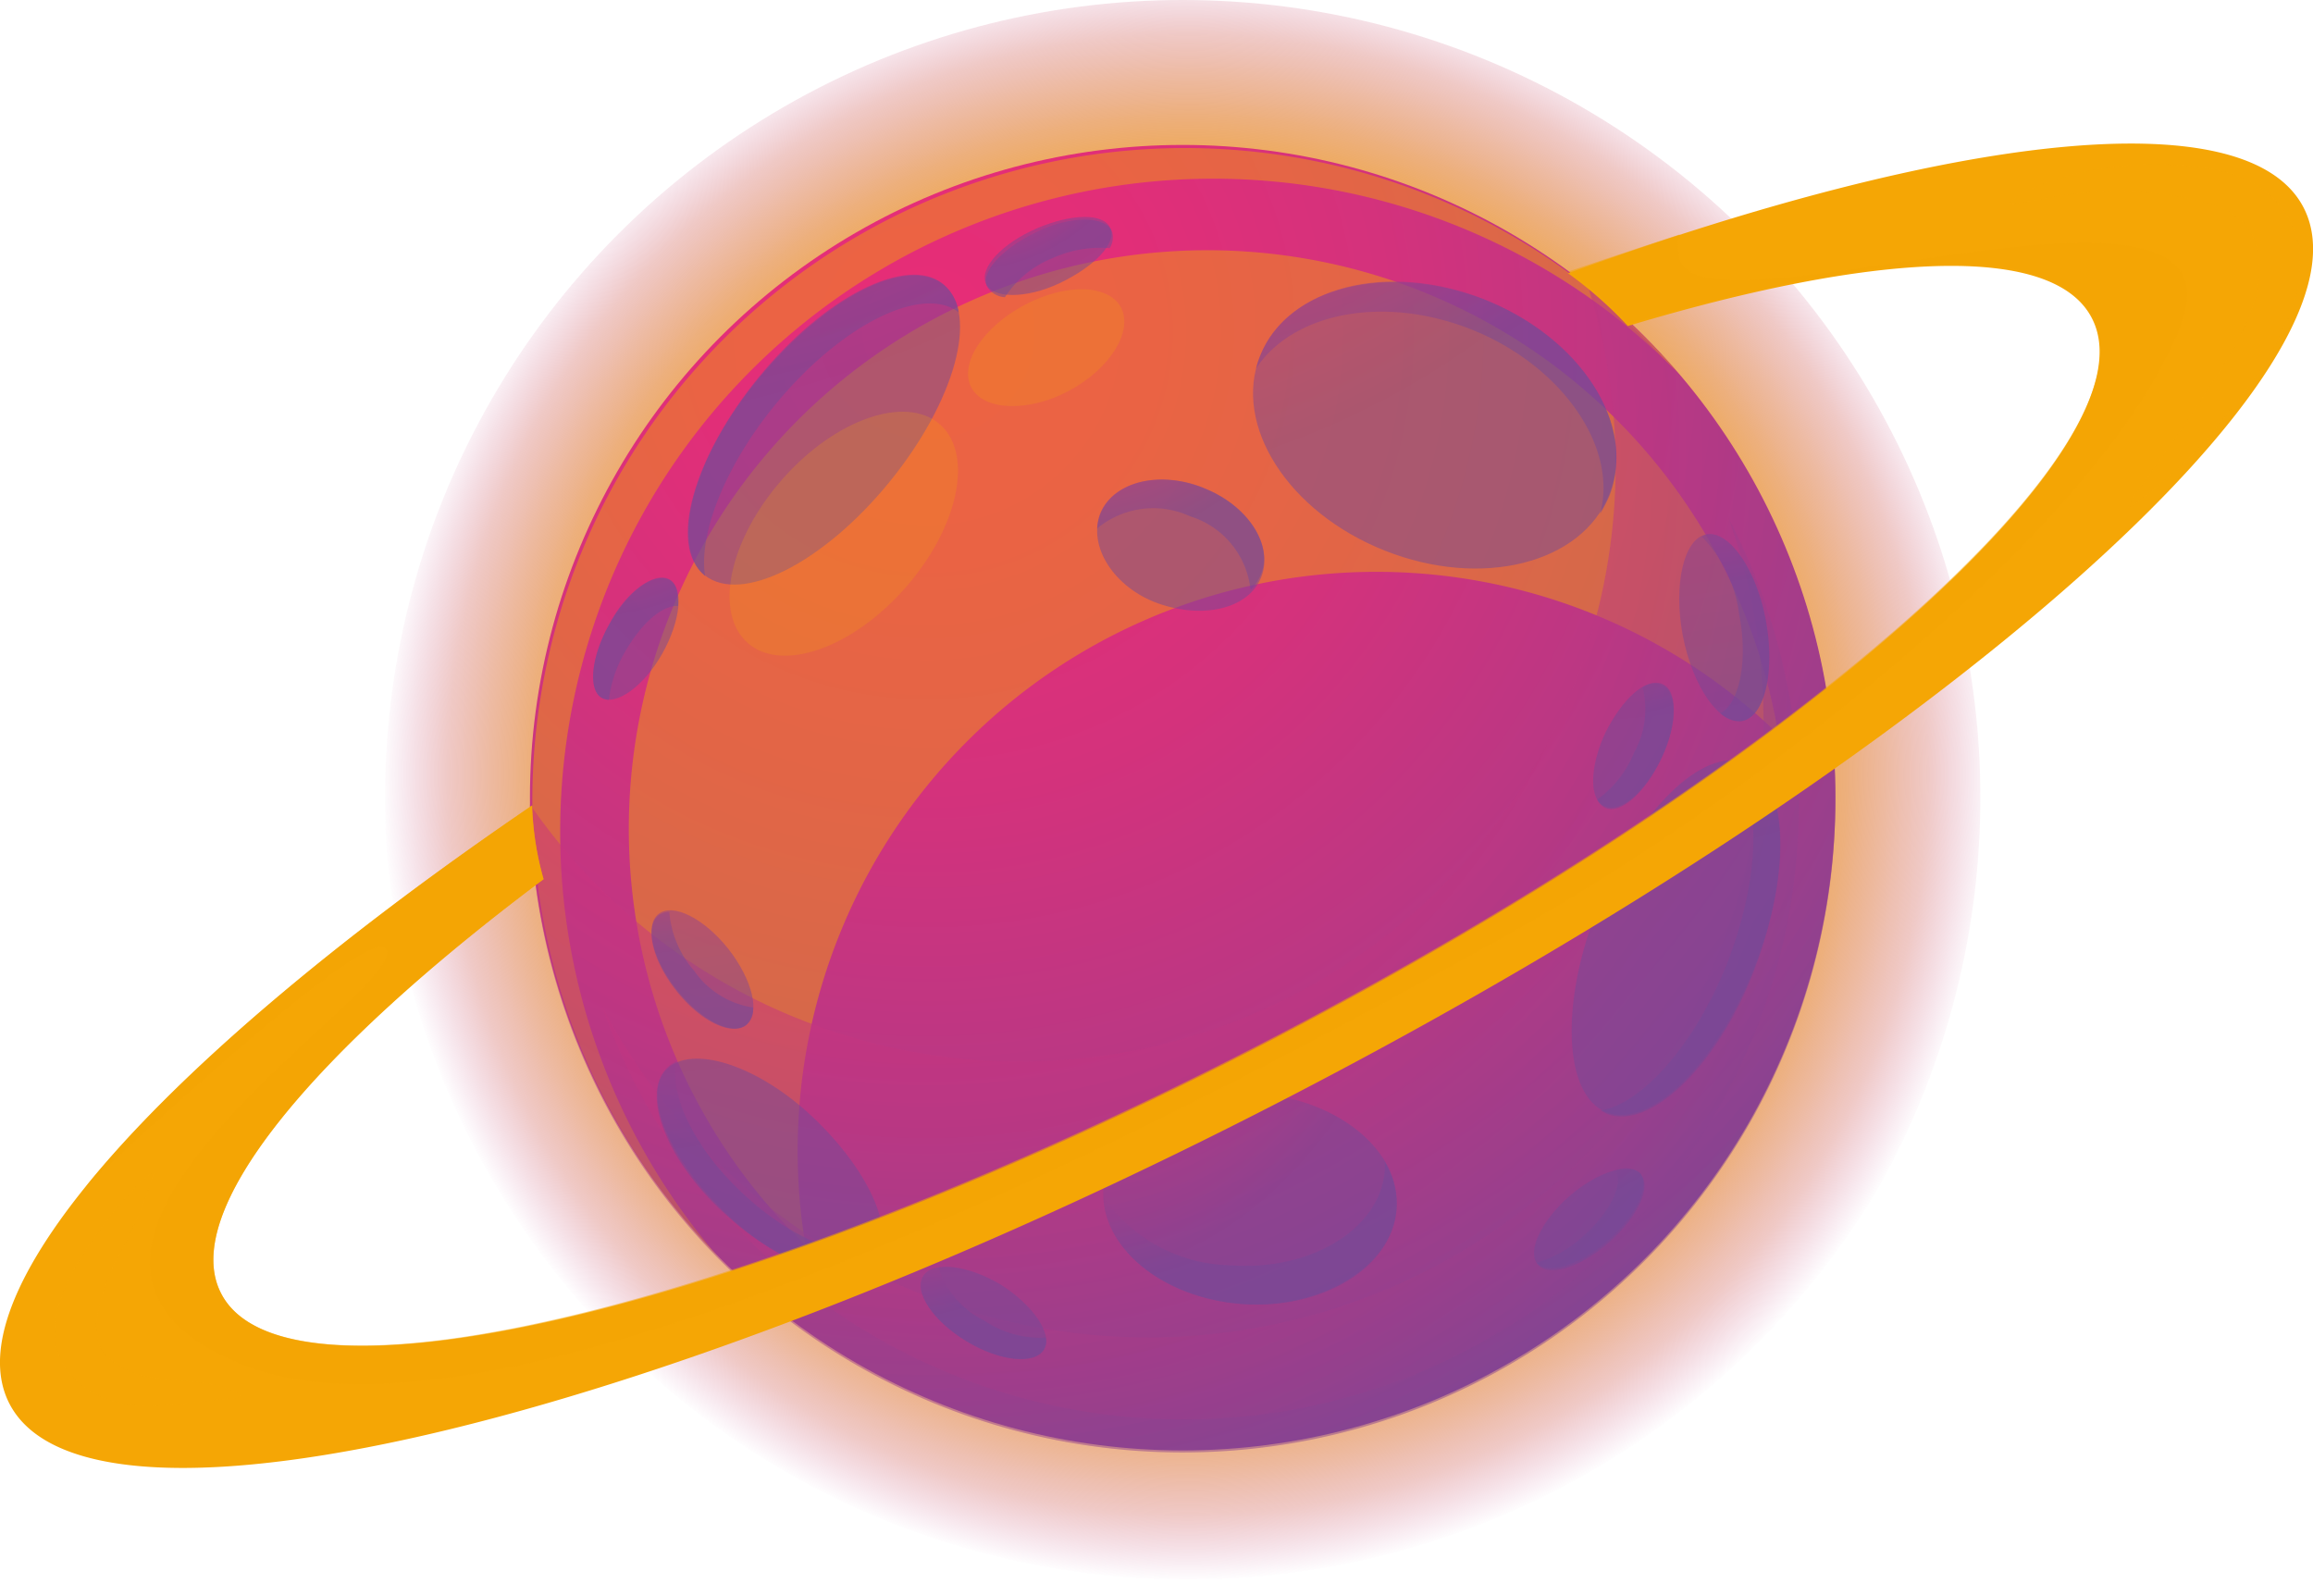 <svg xmlns="http://www.w3.org/2000/svg" xmlns:xlink="http://www.w3.org/1999/xlink" viewBox="0 0 62.72 43.27"><defs><style>.cls-1{isolation:isolate;}.cls-2,.cls-25,.cls-28,.cls-4{mix-blend-mode:screen;}.cls-2{fill:url(#radial-gradient);}.cls-3{fill:url(#radial-gradient-2);}.cls-26,.cls-27,.cls-4{fill:#f5a605;}.cls-25,.cls-4{opacity:0.45;}.cls-10,.cls-11,.cls-12,.cls-13,.cls-14,.cls-15,.cls-16,.cls-17,.cls-18,.cls-19,.cls-20,.cls-21,.cls-22,.cls-23,.cls-24,.cls-5,.cls-6,.cls-7,.cls-8,.cls-9{opacity:0.5;}.cls-10,.cls-11,.cls-12,.cls-13,.cls-14,.cls-15,.cls-16,.cls-17,.cls-18,.cls-19,.cls-20,.cls-21,.cls-22,.cls-23,.cls-24,.cls-27,.cls-29,.cls-5,.cls-6,.cls-7,.cls-8,.cls-9{mix-blend-mode:multiply;}.cls-5{fill:url(#radial-gradient-3);}.cls-6{fill:url(#radial-gradient-4);}.cls-7{fill:url(#radial-gradient-5);}.cls-8{fill:url(#radial-gradient-6);}.cls-9{fill:url(#radial-gradient-7);}.cls-10{fill:url(#radial-gradient-8);}.cls-11{fill:url(#radial-gradient-9);}.cls-12{fill:url(#radial-gradient-10);}.cls-13{fill:url(#radial-gradient-11);}.cls-14{fill:url(#radial-gradient-12);}.cls-15{fill:url(#radial-gradient-13);}.cls-16{fill:url(#radial-gradient-14);}.cls-17{fill:url(#radial-gradient-15);}.cls-18{fill:url(#radial-gradient-16);}.cls-19{fill:url(#radial-gradient-17);}.cls-20{fill:url(#radial-gradient-18);}.cls-21{fill:url(#radial-gradient-19);}.cls-22{fill:url(#radial-gradient-20);}.cls-23{fill:url(#radial-gradient-21);}.cls-24{fill:url(#radial-gradient-22);}.cls-27,.cls-29{opacity:0.54;}</style><radialGradient id="radial-gradient" cx="32.21" cy="21" r="21.83" gradientUnits="userSpaceOnUse"><stop offset="0.05" stop-color="#f5a605"/><stop offset="0.41" stop-color="#f5a506" stop-opacity="0.99"/><stop offset="0.54" stop-color="#f3a30a" stop-opacity="0.96"/><stop offset="0.63" stop-color="#f19e11" stop-opacity="0.92"/><stop offset="0.7" stop-color="#ed981b" stop-opacity="0.85"/><stop offset="0.77" stop-color="#e98f28" stop-opacity="0.76"/><stop offset="0.82" stop-color="#e38538" stop-opacity="0.65"/><stop offset="0.87" stop-color="#dc794b" stop-opacity="0.51"/><stop offset="0.92" stop-color="#d46a61" stop-opacity="0.36"/><stop offset="0.96" stop-color="#cc5b79" stop-opacity="0.19"/><stop offset="1" stop-color="#c24a94" stop-opacity="0.01"/><stop offset="1" stop-color="#c24995" stop-opacity="0"/></radialGradient><radialGradient id="radial-gradient-2" cx="25.14" cy="8.99" r="38.93" gradientUnits="userSpaceOnUse"><stop offset="0" stop-color="#e72d77"/><stop offset="0.15" stop-color="#e22e78"/><stop offset="0.32" stop-color="#d4327c"/><stop offset="0.51" stop-color="#bc3783"/><stop offset="0.71" stop-color="#9b3f8c"/><stop offset="0.9" stop-color="#734997"/></radialGradient><radialGradient id="radial-gradient-3" cx="25.14" cy="12.28" r="36.44" xlink:href="#radial-gradient-2"/><radialGradient id="radial-gradient-4" cx="26.19" cy="17.55" r="30.62" xlink:href="#radial-gradient-2"/><radialGradient id="radial-gradient-5" cx="27.44" cy="-8.26" r="24" xlink:href="#radial-gradient-2"/><radialGradient id="radial-gradient-6" cx="29.01" cy="7.56" r="8.07" xlink:href="#radial-gradient-2"/><radialGradient id="radial-gradient-7" cx="32.46" cy="-3.46" r="16.73" xlink:href="#radial-gradient-2"/><radialGradient id="radial-gradient-8" cx="41.76" cy="90.68" r="10.9" gradientTransform="matrix(1, 0.07, -0.11, 1.61, -1.74, -130.21)" xlink:href="#radial-gradient-2"/><radialGradient id="radial-gradient-9" cx="28.62" cy="24.6" r="11.46" xlink:href="#radial-gradient-2"/><radialGradient id="radial-gradient-10" cx="40.5" cy="-20.97" r="45.13" xlink:href="#radial-gradient-2"/><radialGradient id="radial-gradient-11" cx="45.85" cy="5.48" r="11.48" xlink:href="#radial-gradient-2"/><radialGradient id="radial-gradient-12" cx="42.95" cy="12.39" r="7.94" xlink:href="#radial-gradient-2"/><radialGradient id="radial-gradient-13" cx="41.19" cy="26.83" r="6.72" xlink:href="#radial-gradient-2"/><radialGradient id="radial-gradient-14" cx="42.6" cy="3.54" r="22.02" xlink:href="#radial-gradient-2"/><radialGradient id="radial-gradient-15" cx="13.77" cy="-17.38" r="32.19" xlink:href="#radial-gradient-2"/><radialGradient id="radial-gradient-16" cx="15.7" cy="9.74" r="7.78" xlink:href="#radial-gradient-2"/><radialGradient id="radial-gradient-17" cx="17.49" cy="-7.05" r="19.52" xlink:href="#radial-gradient-2"/><radialGradient id="radial-gradient-18" cx="26.13" cy="2.2" r="5.69" xlink:href="#radial-gradient-2"/><radialGradient id="radial-gradient-19" cx="15.91" cy="3.06" r="29.05" xlink:href="#radial-gradient-2"/><radialGradient id="radial-gradient-20" cx="17.22" cy="19.01" r="7.62" xlink:href="#radial-gradient-2"/><radialGradient id="radial-gradient-21" cx="24.4" cy="29.96" r="6.41" xlink:href="#radial-gradient-2"/><radialGradient id="radial-gradient-22" cx="16.82" cy="18.54" r="14.11" xlink:href="#radial-gradient-2"/></defs><g class="cls-1"><g id="Слой_2" data-name="Слой 2"><g id="Слой_1-2" data-name="Слой 1"><circle class="cls-2" cx="32.07" cy="21.63" r="21.63"/><circle class="cls-3" cx="32.07" cy="21.63" r="17.7"/><path class="cls-4" d="M15.19,22.54A17.71,17.71,0,0,1,45.5,10.11a17.7,17.7,0,1,0-26,24A17.63,17.63,0,0,1,15.19,22.54Z"/><path class="cls-4" d="M21.63,31.2A15.69,15.69,0,0,1,48.22,19.91,15.69,15.69,0,1,0,21.84,33.76,15.43,15.43,0,0,1,21.63,31.2Z"/><path class="cls-5" d="M43.06,7.77a15.94,15.94,0,0,1,.75,4.86,16.15,16.15,0,0,1-29.44,9.18,17.7,17.7,0,1,0,28.69-14Z"/><path class="cls-6" d="M46.88,14.07a16.48,16.48,0,0,1,.94,5.51,16.69,16.69,0,0,1-31.5,7.69,16.69,16.69,0,1,0,30.56-13.2Z"/><path class="cls-7" d="M43.64,13.4c-.74,1.89-3.47,2.57-6.09,1.53s-4.13-3.4-3.38-5.28,3.47-2.57,6.08-1.53S44.39,11.52,43.64,13.4Zm-11-.17c-1.2-.48-2.45-.17-2.8.7s.36,2,1.56,2.43,2.46.16,2.8-.71S33.84,13.7,32.63,13.23Z"/><path class="cls-8" d="M32.63,13.23c-1.2-.48-2.45-.17-2.8.7a1.35,1.35,0,0,0-.08.4A2.38,2.38,0,0,1,32.27,14a2.34,2.34,0,0,1,1.64,2,1.19,1.19,0,0,0,.28-.42C34.53,14.79,33.84,13.7,32.63,13.23Z"/><path class="cls-9" d="M40.25,8.12c-2.61-1-5.34-.35-6.08,1.53a1.93,1.93,0,0,0-.11.34c1-1.51,3.45-2,5.83-1.06s4,3.13,3.5,5a3.62,3.62,0,0,0,.25-.48C44.39,11.52,42.87,9.16,40.25,8.12Z"/><path class="cls-10" d="M37.87,32.78c-.11,1.58-2,2.74-4.18,2.58s-3.88-1.56-3.77-3.14,2-2.73,4.18-2.57S38,31.21,37.87,32.78Z"/><path class="cls-11" d="M37.55,31.5v.24c-.12,1.58-2,2.73-4.18,2.57a4.29,4.29,0,0,1-3.45-1.85c.07,1.48,1.69,2.75,3.77,2.9s4.07-1,4.18-2.58A2.23,2.23,0,0,0,37.55,31.5Z"/><path class="cls-12" d="M47.34,20.69c1.16.46,1.26,2.95.22,5.57s-2.83,4.36-4,3.9-1.26-3-.22-5.57S46.17,20.23,47.34,20.69ZM42.55,32.44c-.77.68-1.15,1.5-.85,1.85s1.17.07,1.94-.61,1.15-1.5.85-1.84S43.32,31.77,42.55,32.44Zm3.08-15.21c.27,1.4,1,2.43,1.61,2.32s.9-1.35.64-2.74-1-2.43-1.61-2.32S45.37,15.84,45.63,17.23Zm-2.1,2.64c-.43.93-.45,1.84,0,2s1.09-.4,1.53-1.33.44-1.84,0-2S44,18.94,43.53,19.87Z"/><path class="cls-13" d="M47.16,16.65c.25,1.29,0,2.43-.51,2.69a.75.75,0,0,0,.59.21c.62-.12.9-1.35.64-2.74s-1-2.43-1.61-2.32a.67.67,0,0,0-.12.06A3.75,3.75,0,0,1,47.16,16.65Z"/><path class="cls-14" d="M44.31,20.41a2.86,2.86,0,0,1-1,1.27.45.45,0,0,0,.21.22c.41.2,1.09-.4,1.53-1.33s.44-1.84,0-2a.54.54,0,0,0-.51.07A2.41,2.41,0,0,1,44.31,20.41Z"/><path class="cls-15" d="M43.8,31.74c.24.36-.14,1.14-.88,1.79a3.16,3.16,0,0,1-1.25.71l0,0c.3.34,1.17.07,1.94-.61s1.15-1.5.85-1.84A.68.68,0,0,0,43.8,31.74Z"/><path class="cls-16" d="M47.34,20.69a1.12,1.12,0,0,0-.55-.06c1,.63,1,3,.05,5.48-.89,2.23-2.32,3.83-3.44,4l.17.09c1.16.46,3-1.28,4-3.9S48.5,21.15,47.34,20.69Z"/><path class="cls-17" d="M25.57,7.7c1,.79.32,3.2-1.46,5.38s-4,3.31-5,2.52-.31-3.2,1.47-5.38S24.61,6.91,25.57,7.7Zm2.55-1.51c-.95.41-1.56,1.07-1.39,1.49s1.09.43,2,0,1.56-1.07,1.38-1.49S29.06,5.79,28.12,6.19ZM16.52,16.93c-.5.89-.58,1.8-.19,2s1.13-.32,1.63-1.21.59-1.8.19-2S17,16,16.52,16.93Z"/><path class="cls-18" d="M16.94,17.69c.44-.77,1-1.28,1.45-1.26,0-.35-.05-.61-.24-.72-.4-.22-1.13.32-1.63,1.22s-.58,1.8-.19,2a.61.61,0,0,0,.18.05A3.34,3.34,0,0,1,16.94,17.69Z"/><path class="cls-19" d="M21,11c1.77-2.17,4-3.3,5-2.53a1.24,1.24,0,0,0-.41-.75c-1-.79-3.19.34-5,2.52s-2.44,4.58-1.47,5.38h0C18.94,14.5,19.64,12.67,21,11Z"/><path class="cls-20" d="M28.54,7a3.13,3.13,0,0,1,1.55-.27.55.55,0,0,0,.06-.46c-.18-.41-1.09-.43-2,0s-1.56,1.07-1.39,1.49a.61.61,0,0,0,.49.3A2.76,2.76,0,0,1,28.54,7Z"/><path class="cls-21" d="M23.69,34.23c-.68.72-2.48.13-4-1.32S17.39,29.69,18.07,29s2.48-.13,4,1.32S24.37,33.5,23.69,34.23Zm3.44.6c-.91-.54-1.85-.64-2.1-.22s.27,1.21,1.18,1.76,1.85.64,2.1.22S28,35.38,27.13,34.83Zm-7.38-9.1c-.66-.83-1.5-1.25-1.89-.95s-.17,1.23.49,2.06,1.5,1.26,1.89.95S20.4,26.56,19.75,25.73Z"/><path class="cls-22" d="M20.24,27.79a.6.6,0,0,0,.18-.47,2.38,2.38,0,0,1-1.6-1,2.75,2.75,0,0,1-.67-1.59.48.48,0,0,0-.29.09c-.39.31-.17,1.23.49,2.06S19.85,28.1,20.24,27.79Z"/><path class="cls-23" d="M26.69,35.81a2.4,2.4,0,0,1-1.24-1.44.58.58,0,0,0-.42.24c-.26.42.27,1.21,1.18,1.76s1.85.64,2.1.22a.43.43,0,0,0,.05-.32A2.72,2.72,0,0,1,26.69,35.81Z"/><path class="cls-24" d="M20.13,32.35c-1.34-1.25-2-2.73-1.78-3.58a1,1,0,0,0-.28.2c-.68.72,0,2.49,1.58,3.94s3.36,2,4,1.32a1.1,1.1,0,0,0,.2-.37C23.07,34.24,21.5,33.64,20.13,32.35Z"/><g class="cls-25"><g class="cls-25"><path class="cls-26" d="M25.49,11.51c.92.81.5,2.79-.94,4.43s-3.36,2.31-4.28,1.49-.5-2.79.94-4.43S24.57,10.7,25.49,11.51Z"/></g><g class="cls-25"><path class="cls-26" d="M30.4,8.34C30.73,9,30.09,10,29,10.59s-2.32.56-2.66-.08.31-1.64,1.44-2.24S30.06,7.71,30.4,8.34Z"/></g></g><path class="cls-26" d="M62.46,5.62c-1.53-2.93-9.5-2-19.94,1.79a10.92,10.92,0,0,1,1.62,1.43c6.66-2,11.52-2.26,12.58-.22,1.81,3.46-8.08,12.19-22.09,19.5S7.8,38.54,6,35.08c-1.15-2.2,2.42-6.51,8.74-11.24a8.09,8.09,0,0,1-.31-2C4.56,28.56-1.34,35,.26,38.07c2.22,4.25,17.94.42,35.11-8.54S64.68,9.87,62.46,5.62Z"/><path class="cls-27" d="M45.54,7a1.39,1.39,0,0,1,0-.64q-1.47.48-3,1a10.92,10.92,0,0,1,1.62,1.43c6.66-2,11.52-2.26,12.58-.22,1.81,3.46-8.08,12.19-22.09,19.5S7.8,38.54,6,35.08c-1.15-2.2,2.42-6.51,8.74-11.24a8.09,8.09,0,0,1-.31-2C9,25.54,4.77,29.15,2.33,32.17c2.93-2.72,8-7.28,8.16-6.37C10.7,27.07-.88,34,6.56,37s26.77-7.44,34.2-11.58S57.23,13.9,59.14,8.8,46.07,9.33,45.54,7Z"/><g class="cls-28"><g class="cls-29"><path class="cls-26" d="M6.5,37.86c0,.07-.33.06-.79.11a13,13,0,0,1-1.78.15A2.79,2.79,0,0,1,2,37.37a2.11,2.11,0,0,1-.51-.94,1.79,1.79,0,0,1,0-.29,2.46,2.46,0,0,1,.09-.71,5.91,5.91,0,0,1,.85-1.68c.72-1.09,1.62-2,1.74-1.93a13,13,0,0,1-1,2.32,5.38,5.38,0,0,0-.53,1.51,1.14,1.14,0,0,0,0,.57.8.8,0,0,0,.17.46A2.07,2.07,0,0,0,4,37.33c.56.11,1.22.11,1.71.2S6.53,37.78,6.5,37.86Z"/></g><g class="cls-29"><path class="cls-26" d="M57.71,13.79c-.11-.1,1.22-1.69,2.29-3.44A8.24,8.24,0,0,0,61.19,8a2.49,2.49,0,0,0,.05-.78,1.33,1.33,0,0,0,0-.28,2.32,2.32,0,0,0-.05-.27,1.69,1.69,0,0,0-.32-.6,2.05,2.05,0,0,0-.92-.53,7.32,7.32,0,0,0-1.41-.29,10.27,10.27,0,0,0-2.75.07c-.75.12-1.25.26-1.28.18s.42-.35,1.18-.61a8.84,8.84,0,0,1,2.91-.43,8.61,8.61,0,0,1,1.6.17,3,3,0,0,1,1.4.71,2.52,2.52,0,0,1,.64,1,2.31,2.31,0,0,1,.11.42,3.23,3.23,0,0,1,0,.43,3.8,3.8,0,0,1-.16,1.09,8.69,8.69,0,0,1-1.53,2.58A12.07,12.07,0,0,1,57.71,13.79Z"/></g></g></g></g></g></svg>